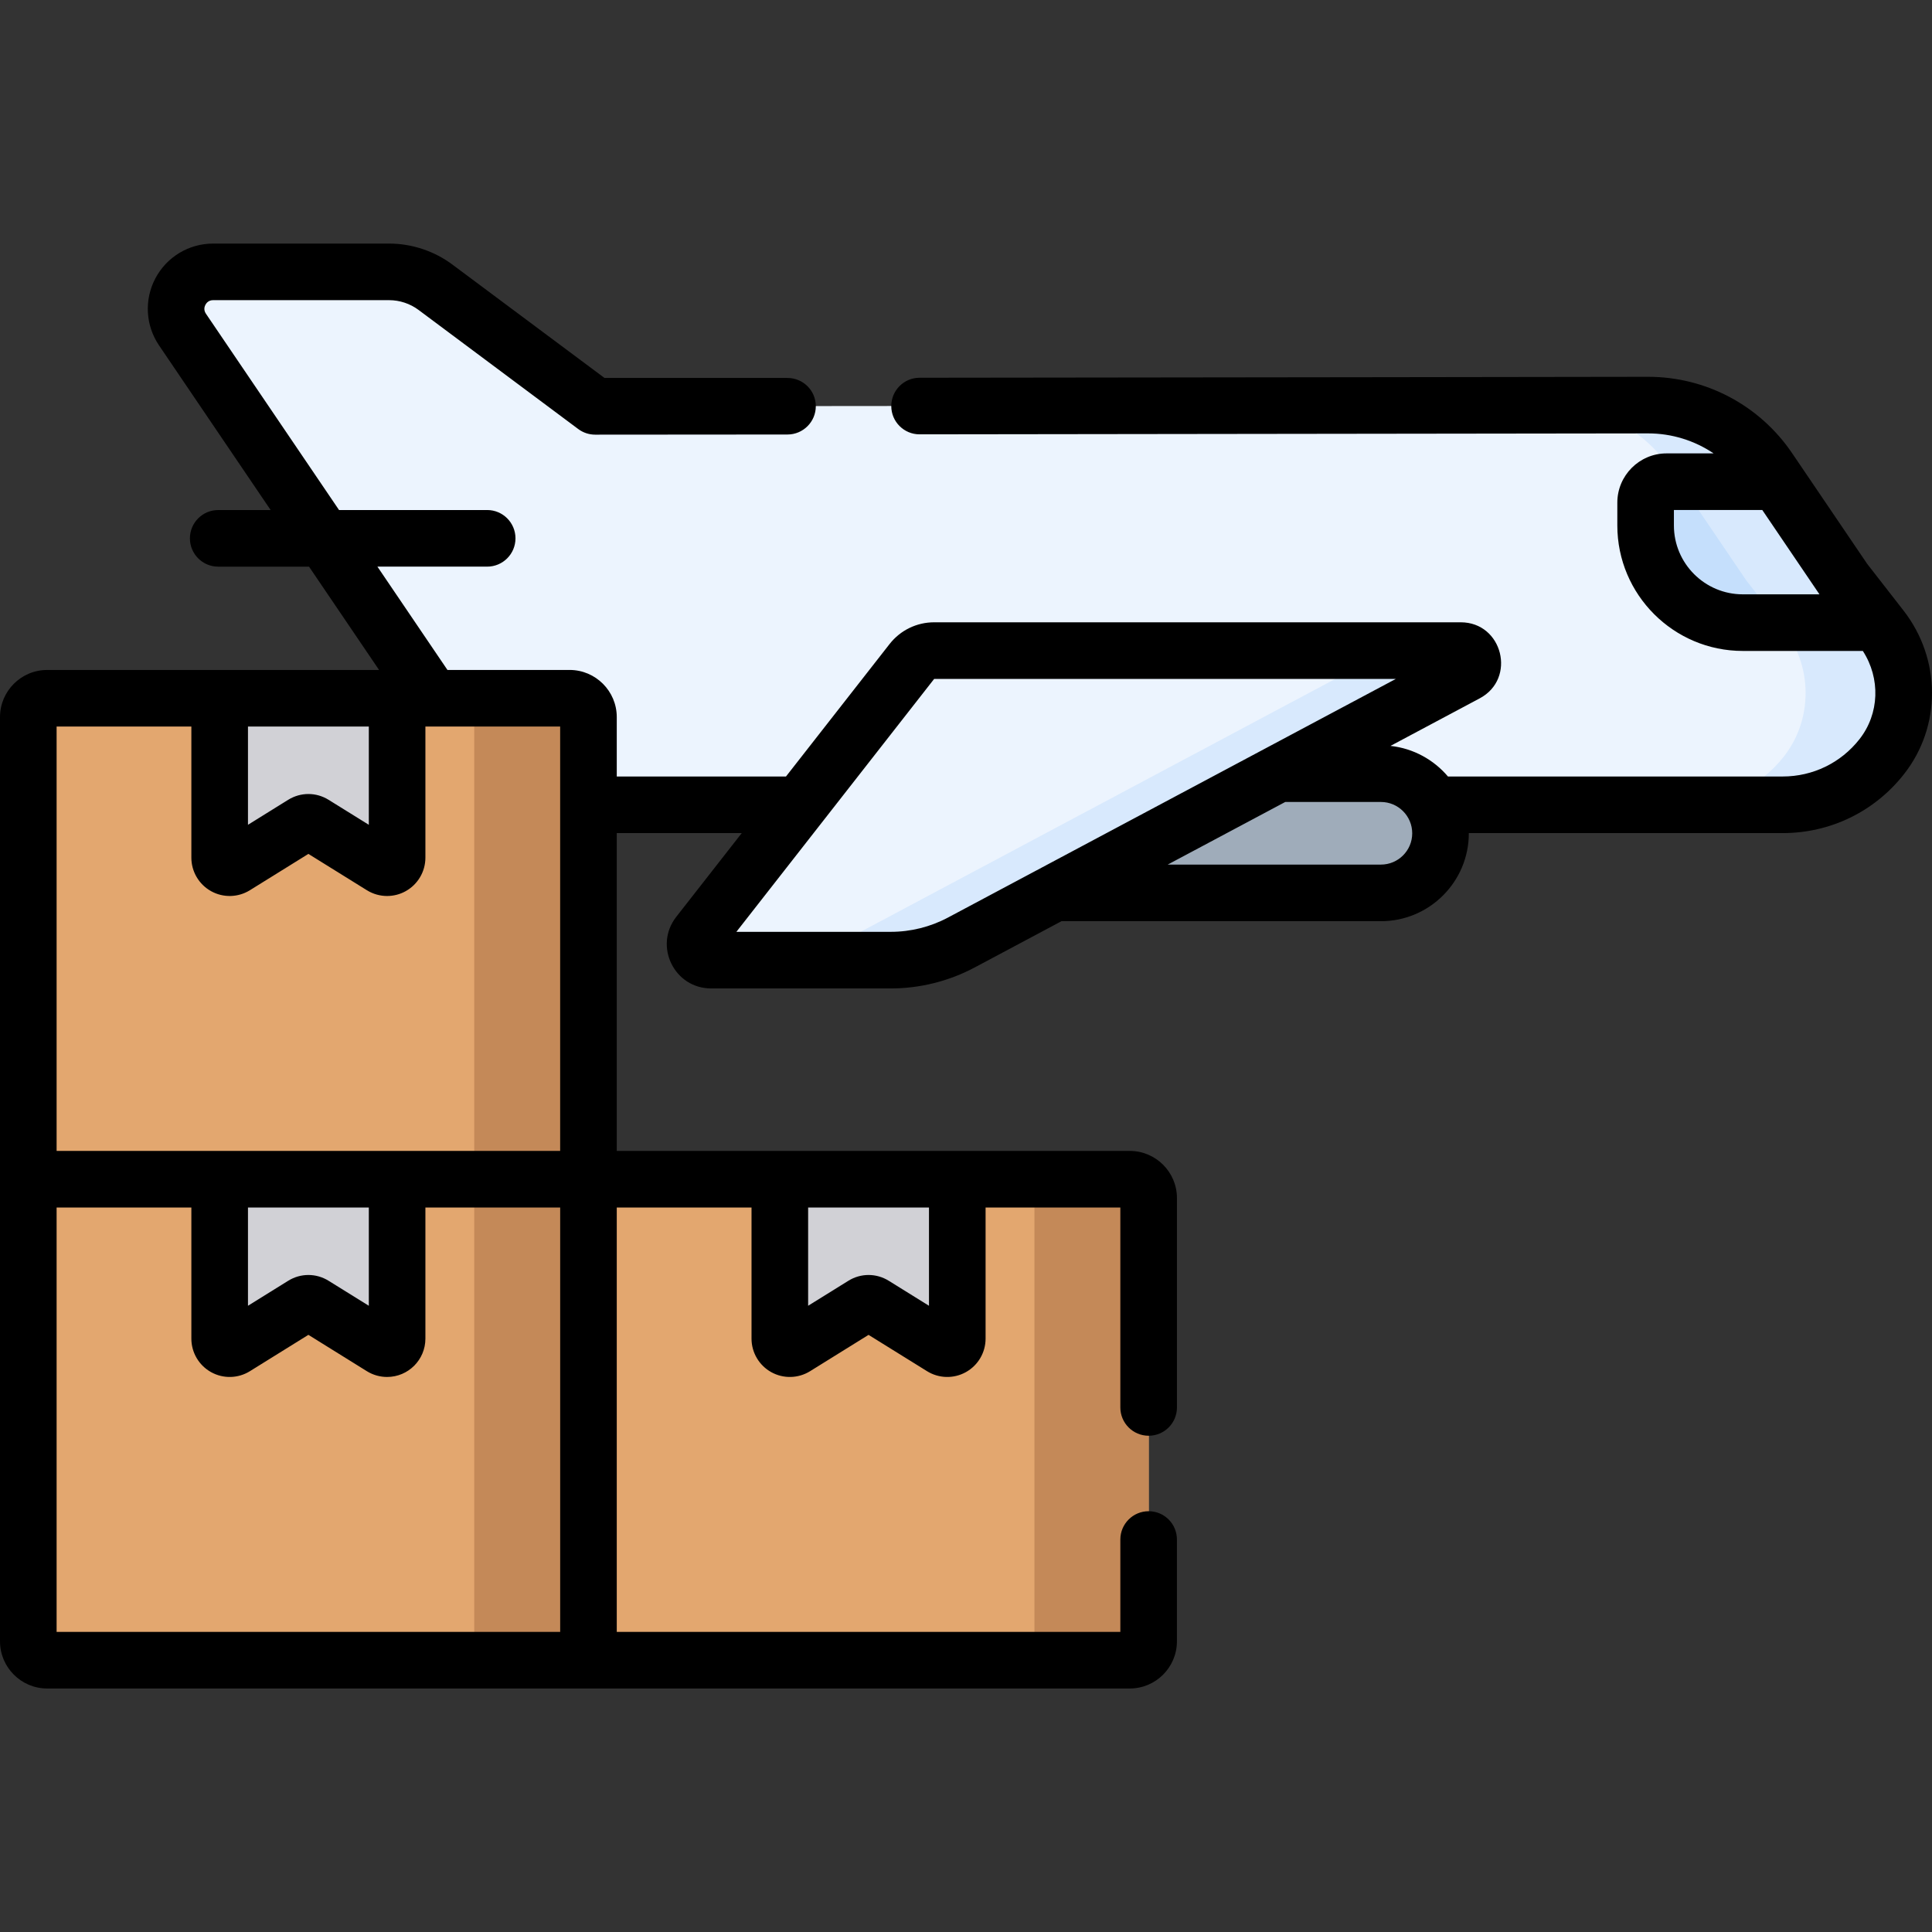 <svg width="80" height="80" viewBox="0 0 80 80" fill="none" xmlns="http://www.w3.org/2000/svg">
<rect x="0" y="0" width="80" height="80" fill="#333333" stroke="none"/>
<g id="fi_6179633" clip-path="url(#clip0_1796_54)">
<g id="Group">
<g id="Group_2">
<g id="Group_3">
<path id="Vector" d="M77.898 25.995L76.371 24.035L73.242 19.419C72.116 17.758 70.239 16.765 68.233 16.772C62.029 16.791 37.08 16.812 24.645 16.823L18.035 11.892C17.48 11.477 16.806 11.254 16.114 11.254H8.825C7.596 11.254 6.868 12.628 7.558 13.645L18.873 30.336C20.14 32.205 22.251 33.323 24.509 33.323H73.819C75.421 33.323 76.934 32.588 77.924 31.329C79.15 29.769 79.117 27.561 77.898 25.995Z" fill="#ECF4FE"/>
<path id="Vector_2" d="M77.899 25.997L76.372 24.036L73.243 19.421C72.117 17.76 70.24 16.767 68.233 16.773C67.338 16.776 66.05 16.779 64.468 16.782C66.361 16.869 68.11 17.842 69.18 19.421L72.309 24.037L73.836 25.997C75.055 27.563 75.088 29.771 73.862 31.331C72.873 32.59 71.36 33.325 69.757 33.325H73.82C75.422 33.325 76.935 32.59 77.924 31.331C79.15 29.771 79.117 27.563 77.899 25.997Z" fill="#D8E9FD"/>
<path id="Vector_3" d="M72.169 25.778H77.73L76.371 24.033L73.597 19.941H69.012C68.534 19.941 68.145 20.329 68.145 20.808V21.755C68.145 23.977 69.947 25.778 72.169 25.778Z" fill="#C5DFFC"/>
<path id="Vector_4" d="M76.372 24.033L73.598 19.941H69.535L72.309 24.033L73.668 25.778H77.73L76.372 24.033Z" fill="#D8E9FD"/>
<path id="Vector_5" d="M38.648 36.973H57.184C58.547 36.973 59.653 35.867 59.653 34.504C59.653 33.14 58.547 32.035 57.184 32.035H38.648V36.973Z" fill="#9FACBA"/>
<path id="Vector_6" d="M37.759 27.389L28.926 38.686C28.586 39.12 28.896 39.755 29.447 39.755H36.891C37.907 39.755 38.908 39.505 39.805 39.028L60.725 27.881C61.185 27.635 61.011 26.938 60.489 26.938H38.686C38.324 26.938 37.982 27.104 37.759 27.389Z" fill="#ECF4FE"/>
<path id="Vector_7" d="M60.489 26.938H55.489C56.011 26.938 56.185 27.635 55.725 27.881L34.805 39.028C33.908 39.505 32.907 39.755 31.891 39.755H36.891C37.907 39.755 38.908 39.505 39.805 39.027L60.725 27.881C61.185 27.635 61.011 26.938 60.489 26.938Z" fill="#D8E9FD"/>
<path id="Vector_8" d="M1.172 48.828V67.964C1.172 68.396 1.522 68.746 1.953 68.746H24.369V48.828H1.172Z" fill="#E3A76F"/>
<path id="Vector_9" d="M19.637 48.828H24.369V68.746H19.637V48.828Z" fill="#C48958"/>
<path id="Vector_10" d="M15.811 55.782L12.99 54.029C12.856 53.946 12.686 53.946 12.552 54.029L9.731 55.782C9.454 55.954 9.097 55.755 9.097 55.43V48.828H16.445V55.43C16.445 55.755 16.087 55.954 15.811 55.782Z" fill="#D1D1D6"/>
<path id="Vector_11" d="M1.172 29.691V48.827H24.369V29.691C24.369 29.26 24.019 28.91 23.587 28.91H1.953C1.522 28.91 1.172 29.26 1.172 29.691Z" fill="#E3A76F"/>
<path id="Vector_12" d="M19.637 28.91V48.828H24.369V29.692C24.369 29.26 24.019 28.91 23.587 28.91H19.637V28.91Z" fill="#C48958"/>
<path id="Vector_13" d="M15.811 35.864L12.99 34.112C12.856 34.028 12.686 34.028 12.552 34.112L9.731 35.864C9.454 36.036 9.097 35.837 9.097 35.512V28.91H16.445V35.512C16.445 35.837 16.087 36.036 15.811 35.864Z" fill="#D1D1D6"/>
<path id="Vector_14" d="M24.369 48.828V68.746H46.785C47.216 68.746 47.566 68.396 47.566 67.964V49.609C47.566 49.178 47.216 48.828 46.785 48.828H24.369Z" fill="#E3A76F"/>
<path id="Vector_15" d="M42.834 48.828V68.746H46.785C47.216 68.746 47.566 68.396 47.566 67.964V49.609C47.566 49.178 47.216 48.828 46.785 48.828H42.834Z" fill="#C48958"/>
<path id="Vector_16" d="M39.007 55.782L36.186 54.029C36.052 53.946 35.882 53.946 35.748 54.029L32.927 55.782C32.651 55.954 32.293 55.755 32.293 55.43V48.828H39.641V55.43C39.641 55.755 39.283 55.954 39.007 55.782Z" fill="#D1D1D6"/>
</g>
</g>
<path id="Vector_17" d="M78.818 25.278L77.315 23.347L74.207 18.764C72.864 16.783 70.638 15.603 68.248 15.603C68.24 15.603 48.85 15.632 38.076 15.642C37.429 15.643 36.905 16.168 36.906 16.815C36.906 17.461 37.431 17.985 38.077 17.985C38.077 17.985 68.242 17.946 68.248 17.946C69.228 17.946 70.167 18.242 70.957 18.774H69.008C67.884 18.774 66.97 19.689 66.97 20.813V21.759C66.97 24.623 69.3 26.954 72.165 26.954H77.136C77.871 28.089 77.826 29.553 76.997 30.608C76.226 31.59 75.066 32.153 73.814 32.153H59.957C59.369 31.46 58.527 30.989 57.577 30.886L61.272 28.917C62.804 28.101 62.222 25.768 60.486 25.768H38.684C37.957 25.768 37.282 26.097 36.834 26.67L32.546 32.153H25.539V29.694C25.539 28.617 24.663 27.741 23.586 27.741H18.528L15.628 23.463H20.173C20.82 23.463 21.345 22.939 21.345 22.291C21.345 21.644 20.82 21.119 20.173 21.119H14.039L8.527 12.99C8.421 12.834 8.469 12.692 8.506 12.621C8.544 12.549 8.636 12.429 8.824 12.429H16.113C16.549 12.429 16.983 12.573 17.332 12.834L23.943 17.765C24.145 17.916 24.391 17.998 24.644 17.998C24.644 17.998 30.805 17.992 32.609 17.992C33.256 17.991 33.781 17.466 33.781 16.819C33.78 16.172 33.256 15.651 32.609 15.651H25.032L18.734 10.956C17.983 10.395 17.052 10.086 16.113 10.086H8.825C7.821 10.086 6.905 10.637 6.435 11.524C5.966 12.41 6.024 13.477 6.588 14.306L11.207 21.12H9.035C8.388 21.12 7.864 21.645 7.864 22.292C7.864 22.939 8.388 23.464 9.035 23.464H12.796L15.697 27.742H1.953C0.876 27.741 0 28.617 0 29.694V67.964C0 69.041 0.876 69.917 1.953 69.917H46.782C47.858 69.917 48.734 69.041 48.734 67.964V63.748C48.734 63.101 48.21 62.576 47.563 62.576C46.916 62.576 46.391 63.101 46.391 63.748V67.573H25.539V50.001H31.119V55.43C31.119 56.006 31.432 56.537 31.935 56.817C32.438 57.097 33.054 57.082 33.544 56.778L35.965 55.274L38.387 56.778C38.876 57.082 39.492 57.097 39.995 56.817C40.498 56.537 40.811 56.006 40.811 55.43V50.001H46.391V58.279C46.391 58.927 46.916 59.451 47.563 59.451C48.21 59.451 48.735 58.927 48.735 58.279V49.61C48.735 48.533 47.859 47.657 46.782 47.657H25.539V34.497H30.714L28.002 37.965C27.062 39.167 27.916 40.929 29.446 40.929H36.889C38.093 40.929 39.291 40.629 40.354 40.063L43.954 38.145H57.181C59.188 38.145 60.821 36.512 60.821 34.505C60.821 34.502 60.821 34.499 60.821 34.497H73.814C75.79 34.497 77.622 33.607 78.84 32.056C80.395 30.079 80.386 27.291 78.818 25.278ZM10.268 30.085H15.272V34.153L13.607 33.119C13.091 32.798 12.449 32.798 11.932 33.119L10.268 34.153L10.268 30.085ZM7.924 30.085V35.514C7.924 36.09 8.237 36.621 8.74 36.901C9.243 37.181 9.859 37.166 10.348 36.862L12.77 35.358L15.191 36.862C15.447 37.021 15.738 37.101 16.028 37.101C16.294 37.101 16.559 37.035 16.799 36.901C17.302 36.621 17.615 36.09 17.615 35.514V30.085H23.195V47.657H2.344V30.085H7.924ZM10.268 50.001H15.272V54.069L13.607 53.035C13.091 52.714 12.449 52.714 11.932 53.035L10.268 54.069L10.268 50.001ZM2.344 50.001H7.924V55.43C7.924 56.006 8.237 56.537 8.74 56.817C9.243 57.097 9.859 57.082 10.348 56.778L12.77 55.273L15.191 56.778C15.447 56.937 15.738 57.017 16.028 57.017C16.906 57.017 17.615 56.304 17.615 55.43V50.001H23.196V67.573H2.344V50.001ZM38.467 54.069L36.803 53.035C36.286 52.714 35.644 52.714 35.128 53.035L33.463 54.069V50.001H38.467L38.467 54.069ZM39.252 37.995C38.527 38.381 37.71 38.585 36.889 38.585H30.492L38.681 28.113L38.684 28.112H57.8L39.252 37.995ZM57.181 35.801H48.352L53.219 33.208H57.181C57.896 33.208 58.477 33.789 58.477 34.505C58.477 35.22 57.896 35.801 57.181 35.801ZM69.313 21.759V21.117H72.972L75.34 24.61H72.165C70.592 24.61 69.313 23.331 69.313 21.759Z" fill="black"/>
</g>
</g>
<defs>
<clipPath id="clip0_1796_54">
<rect width="80" height="80" fill="white"/>
</clipPath>
</defs>
</svg>
